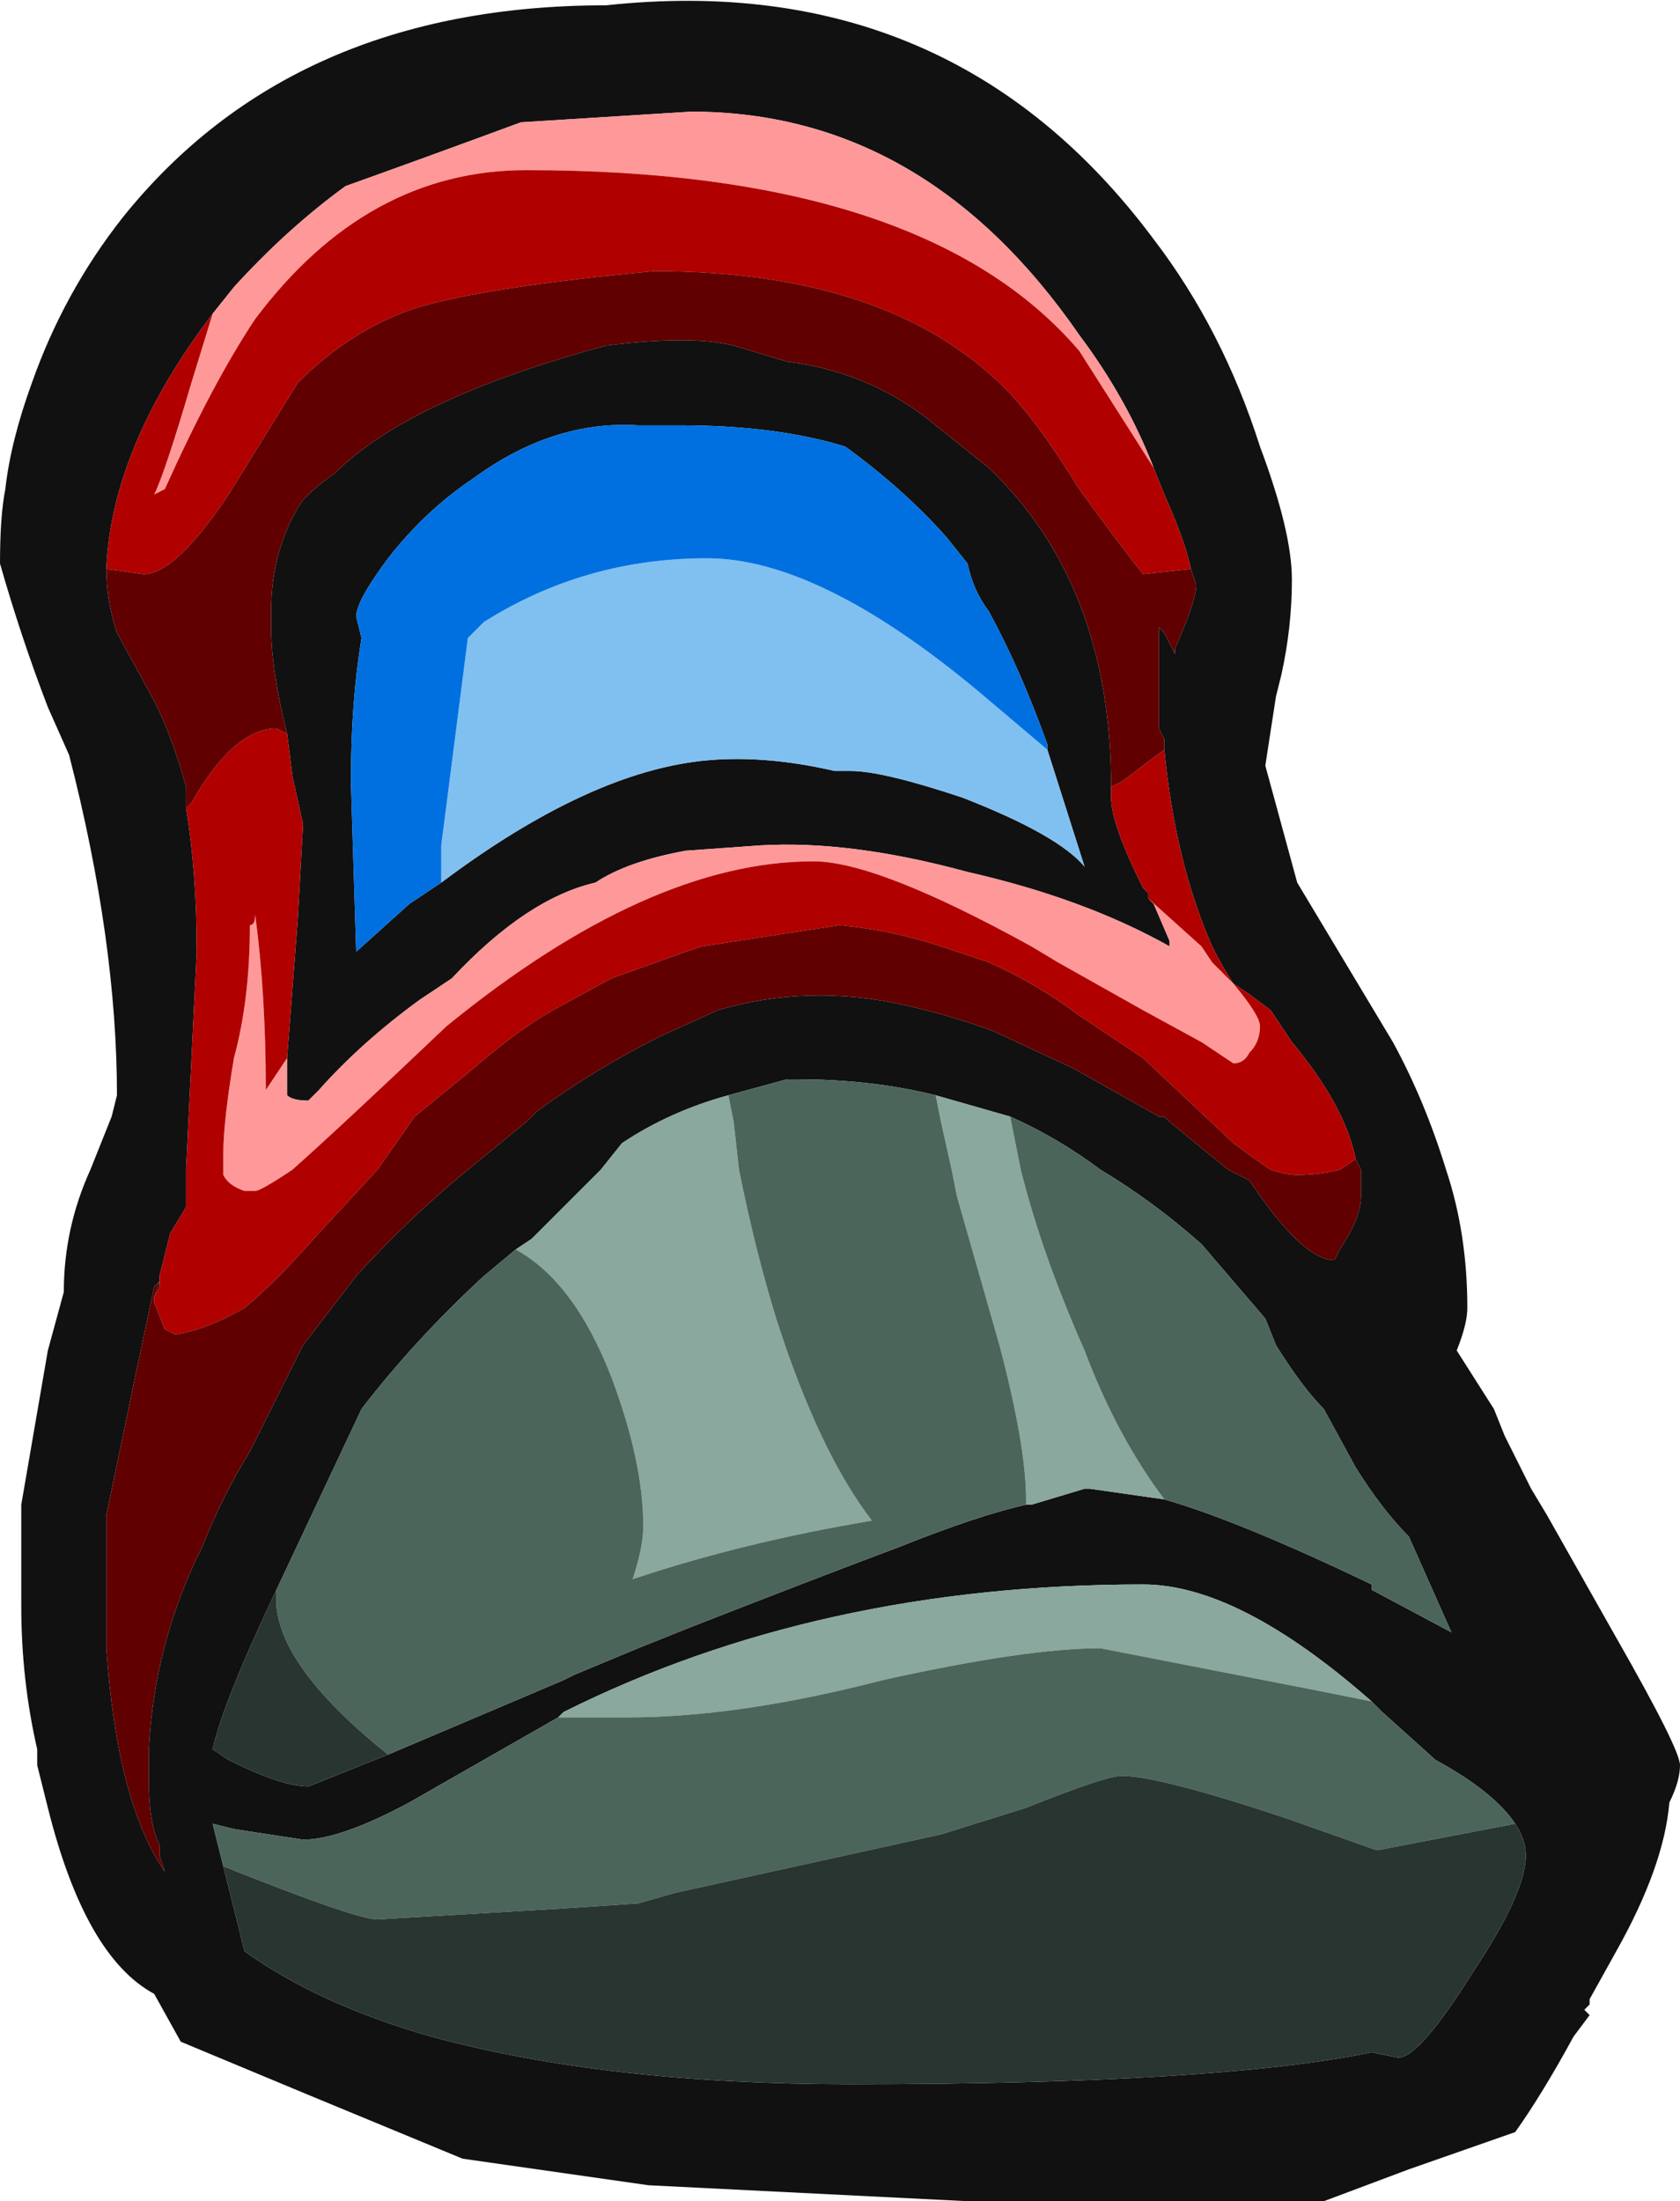 <?xml version="1.0" encoding="UTF-8" standalone="no"?>
<svg xmlns:ffdec="https://www.free-decompiler.com/flash" xmlns:xlink="http://www.w3.org/1999/xlink" ffdec:objectType="frame" height="144.9px" width="110.6px" xmlns="http://www.w3.org/2000/svg">
  <g transform="matrix(1.0, 0.0, 0.0, 1.0, 51.8, 99.75)">
    <use ffdec:characterId="1185" height="20.7" transform="matrix(7.0, 0.0, 0.0, 7.0, -51.8, -99.75)" width="15.8" xlink:href="#shape0"/>
  </g>
  <defs>
    <g id="shape0" transform="matrix(1.0, 0.0, 0.0, 1.0, 7.4, 14.25)">
      <path d="M-4.7 -7.35 Q-4.85 -7.95 -4.85 -8.35 L-4.85 -8.5 Q-4.85 -9.1 -4.55 -9.55 -4.4 -9.7 -4.25 -9.8 -3.55 -10.5 -1.7 -11.0 -0.9 -11.1 -0.5 -11.0 L0.0 -10.85 Q0.4 -10.8 0.75 -10.65 1.1 -10.5 1.4 -10.25 L1.9 -9.85 Q3.05 -8.75 3.05 -6.85 L3.05 -6.75 Q3.05 -6.5 3.35 -5.9 L3.4 -5.85 3.4 -5.8 3.45 -5.75 3.6 -5.4 3.6 -5.35 Q2.8 -5.8 1.7 -6.05 0.6 -6.35 -0.25 -6.3 L-0.95 -6.25 Q-1.5 -6.15 -1.8 -5.95 -2.45 -5.8 -3.15 -5.05 L-3.45 -4.85 Q-4.0 -4.45 -4.4 -4.0 L-4.5 -3.9 Q-4.65 -3.9 -4.7 -3.95 L-4.7 -4.3 -4.6 -5.6 -4.55 -6.5 -4.65 -6.95 -4.7 -7.35 M3.55 -7.2 L3.55 -7.3 3.5 -7.4 3.5 -8.35 3.55 -8.3 3.65 -8.1 3.65 -8.15 Q3.85 -8.6 3.85 -8.75 L3.8 -8.9 Q3.75 -9.15 3.55 -9.6 L3.45 -9.85 Q3.2 -10.5 2.75 -11.1 1.3 -13.2 -0.9 -13.2 L-2.5 -13.1 Q-3.45 -12.75 -4.15 -12.5 -4.7 -12.1 -5.2 -11.55 L-5.4 -11.3 Q-6.35 -10.05 -6.4 -8.9 -6.4 -8.6 -6.3 -8.3 L-6.0 -7.75 Q-5.8 -7.4 -5.65 -6.85 L-5.65 -6.65 Q-5.55 -6.05 -5.55 -5.3 L-5.65 -3.25 -5.65 -2.9 -5.8 -2.65 -5.9 -2.25 -5.9 -2.15 -5.95 -2.05 -5.9 -2.2 -5.95 -2.15 -6.15 -1.2 -6.4 0.0 -6.4 1.25 Q-6.3 2.7 -5.85 3.35 L-5.9 3.2 -5.9 3.1 Q-6.0 2.9 -6.0 2.5 L-6.0 2.2 Q-5.95 1.2 -5.5 0.3 -5.3 -0.2 -5.05 -0.6 L-4.55 -1.6 -4.05 -2.25 Q-3.55 -2.8 -3.0 -3.25 L-2.45 -3.7 -2.35 -3.8 Q-1.8 -4.2 -1.2 -4.5 L-0.65 -4.75 Q0.2 -5.0 1.1 -4.8 1.55 -4.7 1.95 -4.55 L2.7 -4.2 3.5 -3.75 3.55 -3.75 3.6 -3.7 4.15 -3.25 4.35 -3.15 Q4.85 -2.4 5.15 -2.4 L5.2 -2.5 Q5.4 -2.8 5.4 -3.0 L5.4 -3.25 5.35 -3.35 Q5.25 -3.85 4.75 -4.45 L4.55 -4.75 4.35 -4.9 4.2 -5.0 Q4.1 -5.15 4.0 -5.35 3.65 -6.15 3.55 -7.2 M-3.25 -5.95 Q-1.85 -7.0 -0.75 -7.1 -0.2 -7.15 0.45 -7.0 L0.6 -7.0 Q0.9 -7.0 1.65 -6.75 2.55 -6.4 2.8 -6.1 L2.45 -7.2 2.45 -7.25 Q2.2 -7.95 1.9 -8.5 1.75 -8.7 1.7 -8.95 L1.5 -9.2 Q1.1 -9.65 0.55 -10.05 -0.1 -10.25 -1.0 -10.25 L-1.4 -10.25 Q-2.2 -10.3 -2.95 -9.75 -3.4 -9.45 -3.75 -9.0 -4.05 -8.6 -4.05 -8.45 L-4.0 -8.25 Q-4.1 -7.65 -4.1 -6.9 L-4.05 -5.3 -3.55 -5.75 -3.25 -5.95 M4.6 -7.7 L4.5 -7.05 4.8 -5.95 5.7 -4.45 Q6.0 -3.9 6.2 -3.25 6.4 -2.65 6.4 -1.95 6.4 -1.8 6.3 -1.55 L6.65 -1.0 6.75 -0.75 7.0 -0.25 7.15 0.0 7.8 1.15 Q8.4 2.2 8.4 2.35 8.4 2.5 8.3 2.7 8.25 3.3 7.8 4.1 L7.55 4.55 7.55 4.6 7.5 4.65 7.55 4.7 7.4 4.9 Q7.1 5.45 6.85 5.8 L5.85 6.15 5.05 6.45 1.7 6.45 -1.3 6.3 -3.05 6.05 -4.5 5.45 -5.7 4.95 -5.95 4.5 Q-6.6 4.15 -6.95 2.75 L-7.05 2.35 -7.05 2.2 Q-7.2 1.55 -7.2 0.85 L-7.2 -0.1 -6.95 -1.55 -6.8 -2.1 Q-6.8 -2.7 -6.55 -3.25 L-6.35 -3.75 -6.3 -3.95 Q-6.3 -5.4 -6.75 -7.15 L-6.95 -7.6 Q-7.2 -8.25 -7.4 -8.95 -7.4 -9.4 -7.35 -9.65 -7.3 -10.1 -7.1 -10.65 -6.8 -11.5 -6.25 -12.2 -4.65 -14.2 -1.7 -14.2 1.55 -14.55 3.45 -12.0 4.1 -11.15 4.45 -10.05 4.75 -9.25 4.75 -8.8 4.75 -8.35 4.65 -7.9 L4.6 -7.7 M1.4 -3.95 Q0.8 -4.1 0.1 -4.1 L0.0 -4.1 -0.55 -3.95 Q-1.1 -3.8 -1.55 -3.5 L-1.75 -3.25 -2.4 -2.6 -2.55 -2.5 -2.85 -2.25 Q-3.5 -1.65 -4.0 -1.0 L-4.8 0.7 Q-5.3 1.75 -5.4 2.2 L-5.25 2.3 Q-4.75 2.55 -4.5 2.55 L-3.75 2.25 -2.1 1.55 -2.0 1.5 -1.4 1.25 -0.9 1.05 Q0.25 0.6 1.05 0.3 1.8 0.0 2.25 -0.1 L2.3 -0.1 2.8 -0.25 2.85 -0.25 3.55 -0.15 Q4.25 0.05 5.5 0.65 L5.5 0.7 6.25 1.1 5.85 0.2 Q5.6 -0.05 5.35 -0.45 L5.05 -1.0 Q4.85 -1.2 4.6 -1.6 L4.5 -1.85 3.9 -2.55 Q3.45 -2.95 2.95 -3.25 2.55 -3.55 2.1 -3.75 L1.4 -3.95 M0.05 -4.25 L0.05 -4.25 M-5.3 3.3 L-5.1 4.1 Q-4.4 4.6 -3.35 4.9 -1.7 5.35 0.6 5.35 4.05 5.35 5.5 5.05 L5.75 5.1 Q5.95 5.1 6.45 4.3 6.95 3.55 6.95 3.2 6.95 3.05 6.85 2.9 6.65 2.6 6.1 2.3 L5.6 1.85 5.5 1.75 Q4.25 0.65 3.35 0.65 0.3 0.65 -2.1 1.85 L-2.15 1.9 -3.55 2.7 Q-4.2 3.05 -4.55 3.05 L-5.2 2.95 -5.4 2.9 -5.3 3.3" fill="#111111" fill-rule="evenodd" stroke="none"/>
      <path d="M0.05 -4.25 L0.05 -4.25" fill="#5a5566" fill-rule="evenodd" stroke="none"/>
      <path d="M-0.55 -3.95 L-0.5 -3.7 -0.45 -3.25 Q-0.3 -2.5 -0.1 -1.85 0.3 -0.6 0.8 0.05 -0.4 0.25 -1.45 0.6 -1.35 0.3 -1.35 0.1 -1.35 -0.5 -1.65 -1.3 -2.0 -2.2 -2.55 -2.5 L-2.4 -2.6 -1.75 -3.25 -1.55 -3.5 Q-1.1 -3.8 -0.55 -3.95 M2.25 -0.1 L2.25 -0.15 Q2.25 -0.65 2.0 -1.6 L1.6 -3.0 1.55 -3.25 1.45 -3.7 1.4 -3.95 2.1 -3.75 2.2 -3.25 Q2.4 -2.45 2.8 -1.55 3.1 -0.75 3.55 -0.15 L2.85 -0.25 2.8 -0.25 2.3 -0.1 2.25 -0.1 M-2.15 1.9 L-2.1 1.85 Q0.3 0.65 3.35 0.65 4.25 0.65 5.5 1.75 L5.0 1.65 2.95 1.25 Q2.25 1.25 0.9 1.55 -0.45 1.9 -1.5 1.9 L-2.15 1.9" fill="#8aa89d" fill-rule="evenodd" stroke="none"/>
      <path d="M-0.55 -3.95 L0.0 -4.1 0.1 -4.1 Q0.8 -4.1 1.4 -3.95 L1.45 -3.7 1.55 -3.25 1.6 -3.0 2.0 -1.6 Q2.25 -0.65 2.25 -0.15 L2.25 -0.1 Q1.8 0.0 1.05 0.3 0.25 0.6 -0.9 1.05 L-1.4 1.25 -2.0 1.5 -2.1 1.55 -3.75 2.25 Q-4.75 1.45 -4.8 0.85 L-4.8 0.7 -4.0 -1.0 Q-3.5 -1.65 -2.85 -2.25 L-2.55 -2.5 Q-2.0 -2.2 -1.65 -1.3 -1.35 -0.5 -1.35 0.1 -1.35 0.3 -1.45 0.6 -0.4 0.25 0.8 0.05 0.3 -0.6 -0.1 -1.85 -0.3 -2.5 -0.45 -3.25 L-0.5 -3.7 -0.55 -3.95 M2.1 -3.75 Q2.55 -3.55 2.95 -3.25 3.45 -2.95 3.9 -2.55 L4.5 -1.85 4.6 -1.6 Q4.85 -1.2 5.05 -1.0 L5.35 -0.45 Q5.6 -0.05 5.85 0.2 L6.25 1.1 5.5 0.7 5.5 0.65 Q4.25 0.05 3.55 -0.15 3.1 -0.75 2.8 -1.55 2.4 -2.45 2.2 -3.25 L2.1 -3.75 M-5.3 3.3 L-5.4 2.9 -5.2 2.95 -4.55 3.05 Q-4.2 3.05 -3.55 2.7 L-2.15 1.9 -1.5 1.9 Q-0.45 1.9 0.9 1.55 2.25 1.25 2.95 1.25 L5.0 1.65 5.5 1.75 5.6 1.85 6.1 2.3 Q6.65 2.6 6.85 2.9 L5.55 3.15 4.7 2.85 Q3.5 2.45 3.15 2.45 3.0 2.45 2.25 2.75 L1.45 3.0 -1.05 3.55 -1.4 3.65 -2.15 3.7 -3.85 3.8 Q-4.05 3.8 -5.3 3.3" fill="#4b655b" fill-rule="evenodd" stroke="none"/>
      <path d="M-4.8 0.7 L-4.8 0.85 Q-4.75 1.45 -3.75 2.25 L-4.5 2.55 Q-4.75 2.55 -5.25 2.3 L-5.4 2.2 Q-5.3 1.75 -4.8 0.7 M6.85 2.9 Q6.95 3.05 6.95 3.2 6.95 3.55 6.45 4.3 5.95 5.1 5.75 5.1 L5.5 5.05 Q4.05 5.35 0.6 5.35 -1.7 5.35 -3.35 4.9 -4.4 4.6 -5.1 4.1 L-5.3 3.3 Q-4.05 3.8 -3.85 3.8 L-2.15 3.7 -1.4 3.65 -1.05 3.55 1.45 3.0 2.25 2.75 Q3.0 2.45 3.15 2.45 3.5 2.45 4.7 2.85 L5.55 3.15 6.85 2.9" fill="#283531" fill-rule="evenodd" stroke="none"/>
      <path d="M-4.7 -4.3 L-4.7 -3.95 Q-4.65 -3.9 -4.5 -3.9 L-4.4 -4.0 Q-4.0 -4.45 -3.45 -4.85 L-3.15 -5.05 Q-2.45 -5.8 -1.8 -5.95 -1.5 -6.15 -0.95 -6.25 L-0.25 -6.3 Q0.6 -6.35 1.7 -6.05 2.8 -5.8 3.6 -5.35 L3.6 -5.4 3.45 -5.75 3.4 -5.8 3.9 -5.35 4.0 -5.2 4.2 -5.0 Q4.45 -4.7 4.45 -4.6 4.45 -4.45 4.35 -4.35 4.3 -4.25 4.2 -4.25 L3.9 -4.45 3.35 -4.75 2.55 -5.2 2.3 -5.35 Q0.85 -6.15 0.25 -6.15 -1.3 -6.15 -3.2 -4.6 -4.2 -3.65 -4.65 -3.25 -4.95 -3.05 -5.0 -3.05 L-5.1 -3.05 Q-5.25 -3.1 -5.3 -3.2 L-5.3 -3.4 Q-5.3 -3.7 -5.2 -4.3 -5.05 -4.85 -5.05 -5.55 -5.0 -5.55 -5.0 -5.65 -4.9 -4.9 -4.9 -4.0 L-4.7 -4.3 M3.45 -9.85 L2.75 -10.95 Q1.3 -12.65 -2.45 -12.65 -3.95 -12.65 -5.0 -11.25 -5.4 -10.65 -5.85 -9.65 L-5.95 -9.6 Q-5.85 -9.8 -5.6 -10.65 L-5.4 -11.3 -5.2 -11.55 Q-4.7 -12.1 -4.15 -12.5 -3.45 -12.75 -2.5 -13.1 L-0.9 -13.2 Q1.3 -13.2 2.75 -11.1 3.2 -10.5 3.45 -9.85" fill="#ff9999" fill-rule="evenodd" stroke="none"/>
      <path d="M3.05 -6.85 L3.15 -6.9 3.55 -7.2 Q3.65 -6.15 4.0 -5.35 4.1 -5.15 4.2 -5.0 L4.0 -5.2 3.9 -5.35 3.4 -5.8 3.4 -5.85 3.35 -5.9 Q3.05 -6.5 3.05 -6.75 L3.05 -6.85 M3.8 -8.9 L3.35 -8.85 Q3.15 -9.1 2.75 -9.65 2.35 -10.3 2.05 -10.6 0.95 -11.7 -1.25 -11.7 -2.85 -11.55 -3.5 -11.35 -4.1 -11.15 -4.6 -10.65 L-5.25 -9.6 Q-5.75 -8.85 -6.05 -8.85 L-6.4 -8.9 Q-6.35 -10.05 -5.4 -11.3 L-5.6 -10.65 Q-5.85 -9.8 -5.95 -9.6 L-5.85 -9.65 Q-5.4 -10.65 -5.0 -11.25 -3.95 -12.65 -2.45 -12.65 1.3 -12.65 2.75 -10.95 L3.45 -9.85 3.55 -9.6 Q3.75 -9.15 3.8 -8.9 M-5.65 -6.65 L-5.6 -6.7 Q-5.2 -7.4 -4.8 -7.4 L-4.7 -7.35 -4.65 -6.95 -4.55 -6.5 -4.6 -5.6 -4.7 -4.3 -4.9 -4.0 Q-4.9 -4.9 -5.0 -5.65 -5.0 -5.55 -5.05 -5.55 -5.05 -4.85 -5.2 -4.3 -5.3 -3.7 -5.3 -3.4 L-5.3 -3.2 Q-5.25 -3.1 -5.1 -3.05 L-5.0 -3.05 Q-4.95 -3.05 -4.65 -3.25 -4.2 -3.65 -3.2 -4.6 -1.3 -6.15 0.25 -6.15 0.85 -6.15 2.3 -5.35 L2.55 -5.2 3.35 -4.75 3.9 -4.45 4.2 -4.25 Q4.3 -4.25 4.35 -4.35 4.45 -4.45 4.45 -4.6 4.45 -4.7 4.2 -5.0 L4.35 -4.9 4.55 -4.75 4.75 -4.45 Q5.25 -3.85 5.35 -3.35 L5.2 -3.25 Q5.0 -3.2 4.8 -3.2 4.7 -3.2 4.55 -3.25 4.4 -3.35 4.2 -3.5 L3.35 -4.3 2.75 -4.7 Q2.35 -5.0 1.9 -5.2 L1.45 -5.35 Q1.0 -5.5 0.5 -5.55 L-0.8 -5.35 -0.95 -5.3 -1.65 -5.05 -2.2 -4.75 Q-2.55 -4.55 -2.95 -4.2 L-3.5 -3.75 -3.85 -3.25 -4.45 -2.6 Q-4.8 -2.2 -5.1 -1.95 -5.45 -1.75 -5.75 -1.7 L-5.85 -1.75 -5.95 -2.0 -5.95 -2.05 -5.9 -2.15 -5.9 -2.25 -5.8 -2.65 -5.65 -2.9 -5.65 -3.25 -5.55 -5.3 Q-5.55 -6.05 -5.65 -6.65" fill="#b00000" fill-rule="evenodd" stroke="none"/>
      <path d="M3.05 -6.85 Q3.05 -8.75 1.9 -9.85 L1.4 -10.25 Q1.1 -10.5 0.75 -10.65 0.4 -10.8 0.0 -10.85 L-0.5 -11.0 Q-0.9 -11.1 -1.7 -11.0 -3.55 -10.5 -4.25 -9.8 -4.4 -9.7 -4.55 -9.55 -4.85 -9.1 -4.85 -8.5 L-4.85 -8.35 Q-4.85 -7.95 -4.7 -7.35 L-4.8 -7.4 Q-5.2 -7.4 -5.6 -6.7 L-5.65 -6.65 -5.65 -6.85 Q-5.8 -7.4 -6.0 -7.75 L-6.3 -8.3 Q-6.4 -8.6 -6.4 -8.9 L-6.05 -8.85 Q-5.75 -8.85 -5.25 -9.6 L-4.6 -10.65 Q-4.1 -11.15 -3.5 -11.35 -2.85 -11.55 -1.25 -11.7 0.95 -11.7 2.05 -10.6 2.35 -10.3 2.75 -9.65 3.15 -9.1 3.35 -8.85 L3.8 -8.9 3.85 -8.75 Q3.85 -8.6 3.65 -8.15 L3.65 -8.1 3.55 -8.3 3.5 -8.35 3.5 -7.4 3.55 -7.3 3.55 -7.2 3.15 -6.9 3.05 -6.85 M5.35 -3.35 L5.4 -3.25 5.4 -3.0 Q5.4 -2.8 5.2 -2.5 L5.15 -2.4 Q4.85 -2.4 4.35 -3.15 L4.15 -3.25 3.6 -3.7 3.55 -3.75 3.5 -3.75 2.7 -4.2 1.95 -4.55 Q1.55 -4.7 1.1 -4.8 0.2 -5.0 -0.65 -4.75 L-1.2 -4.5 Q-1.8 -4.2 -2.35 -3.8 L-2.45 -3.7 -3.0 -3.25 Q-3.55 -2.8 -4.05 -2.25 L-4.55 -1.6 -5.05 -0.6 Q-5.3 -0.2 -5.5 0.3 -5.95 1.2 -6.0 2.2 L-6.0 2.5 Q-6.0 2.9 -5.9 3.1 L-5.9 3.2 -5.85 3.35 Q-6.3 2.7 -6.4 1.25 L-6.4 0.0 -6.15 -1.2 -5.95 -2.15 -5.9 -2.2 -5.95 -2.05 -5.95 -2.0 -5.85 -1.75 -5.75 -1.7 Q-5.45 -1.75 -5.1 -1.95 -4.8 -2.2 -4.45 -2.6 L-3.85 -3.25 -3.5 -3.75 -2.95 -4.2 Q-2.55 -4.55 -2.2 -4.75 L-1.65 -5.05 -0.95 -5.3 -0.8 -5.35 0.5 -5.55 Q1.0 -5.5 1.45 -5.35 L1.9 -5.2 Q2.35 -5.0 2.75 -4.7 L3.35 -4.3 4.2 -3.5 Q4.4 -3.35 4.55 -3.25 4.7 -3.2 4.8 -3.2 5.0 -3.2 5.2 -3.25 L5.35 -3.35" fill="#600000" fill-rule="evenodd" stroke="none"/>
      <path d="M-3.25 -5.95 L-3.25 -6.3 -3.0 -8.25 -2.85 -8.4 Q-1.9 -9.0 -0.75 -9.0 0.3 -9.0 1.8 -7.75 L2.45 -7.2 2.8 -6.1 Q2.55 -6.4 1.65 -6.75 0.9 -7.0 0.6 -7.0 L0.45 -7.0 Q-0.2 -7.15 -0.75 -7.1 -1.85 -7.0 -3.25 -5.95" fill="#80c0f0" fill-rule="evenodd" stroke="none"/>
      <path d="M2.45 -7.2 L1.8 -7.75 Q0.3 -9.0 -0.75 -9.0 -1.9 -9.0 -2.85 -8.4 L-3.0 -8.25 -3.25 -6.3 -3.25 -5.95 -3.55 -5.75 -4.05 -5.3 -4.1 -6.9 Q-4.1 -7.65 -4.0 -8.25 L-4.05 -8.45 Q-4.05 -8.6 -3.75 -9.0 -3.4 -9.45 -2.95 -9.75 -2.2 -10.3 -1.4 -10.25 L-1.0 -10.25 Q-0.1 -10.25 0.55 -10.05 1.1 -9.65 1.5 -9.2 L1.7 -8.95 Q1.75 -8.7 1.9 -8.5 2.2 -7.95 2.45 -7.25 L2.45 -7.2" fill="#0070e0" fill-rule="evenodd" stroke="none"/>
    </g>
  </defs>
</svg>
